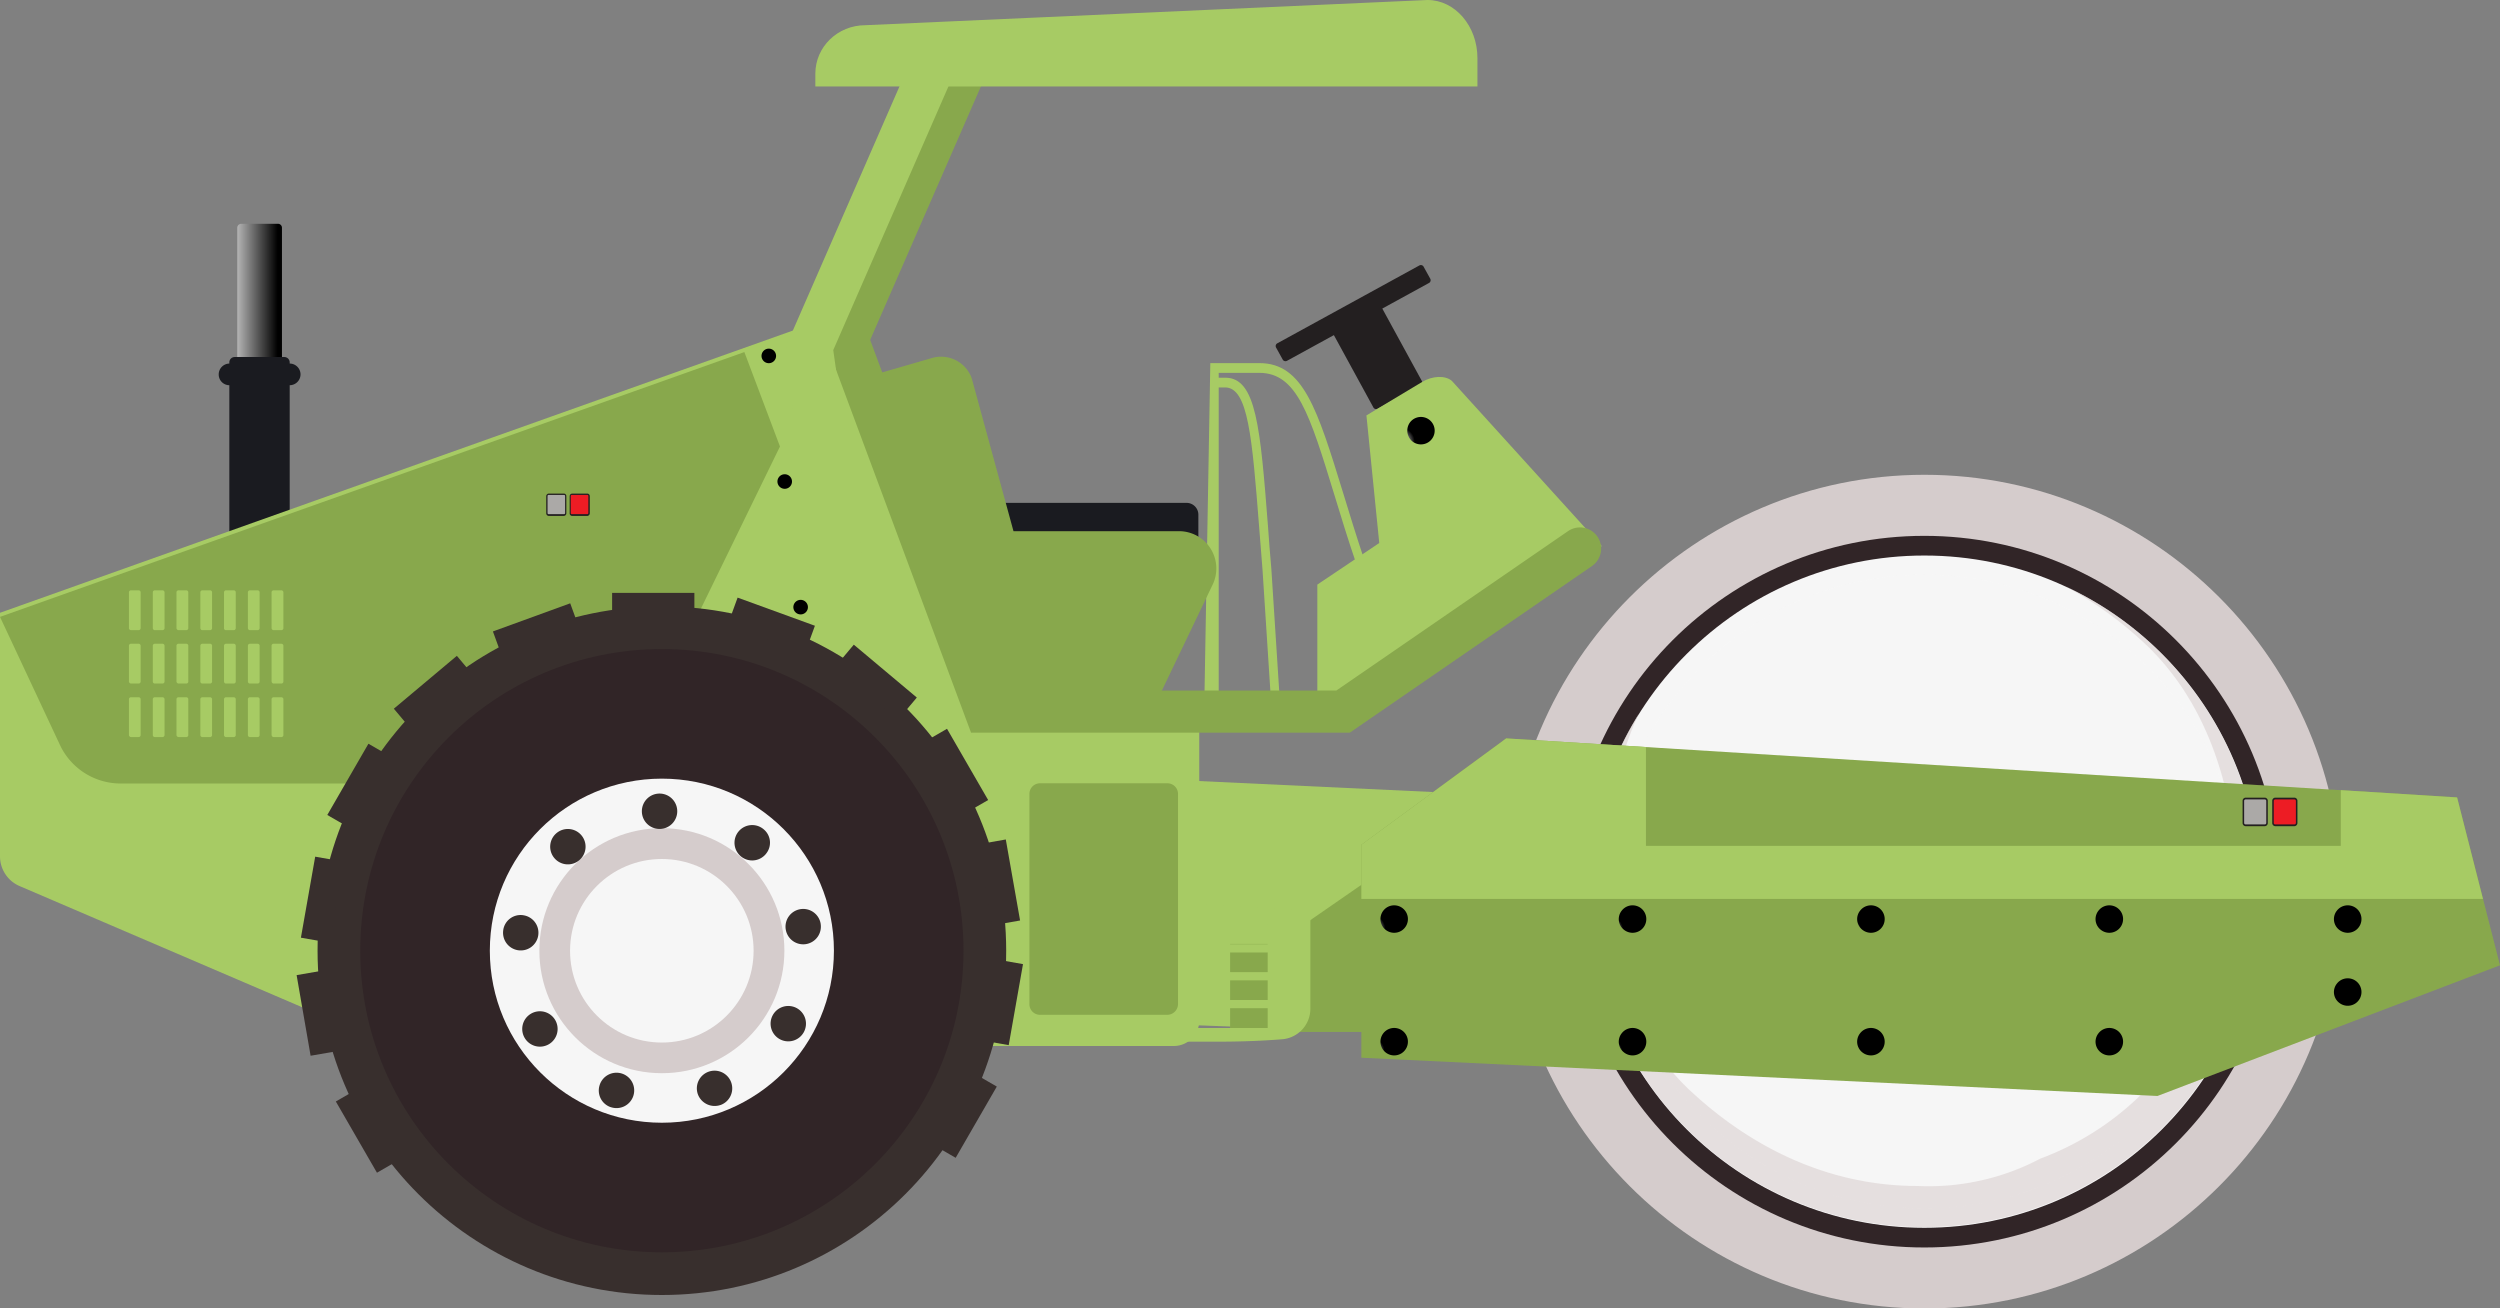 <svg id="Layer_1" data-name="Layer 1" xmlns="http://www.w3.org/2000/svg" xmlns:xlink="http://www.w3.org/1999/xlink" viewBox="0 0 1130.5 591.7"><rect x="0" y="0" width="1130.5" height="591.7" fill="#808080" stroke="none"/><defs><linearGradient id="linear-gradient" x1="443.33" y1="-390.52" x2="443.33" y2="-416.37" gradientTransform="translate(-256.08 -0.48) rotate(90)" gradientUnits="userSpaceOnUse"><stop offset="0" stop-color="#fff"/><stop offset="1"/></linearGradient><radialGradient id="radial-gradient" cx="-2098.61" cy="641.8" r="6.19" gradientTransform="matrix(-0.79, -0.61, 0.61, -0.79, -1394.37, -49.04)" xlink:href="#linear-gradient"/><radialGradient id="radial-gradient-2" cx="-2184.29" cy="707.22" r="6.19" gradientTransform="matrix(-0.79, -0.61, 0.61, -0.79, -1394.37, -49.04)" xlink:href="#linear-gradient"/><radialGradient id="radial-gradient-3" cx="-2269.97" cy="772.63" r="6.2" gradientTransform="matrix(-0.79, -0.61, 0.61, -0.79, -1394.37, -49.04)" xlink:href="#linear-gradient"/><radialGradient id="radial-gradient-4" cx="-2355.64" cy="838.04" r="6.2" gradientTransform="matrix(-0.79, -0.61, 0.61, -0.79, -1394.37, -49.04)" xlink:href="#linear-gradient"/><radialGradient id="radial-gradient-5" cx="-2441.32" cy="903.45" r="6.2" gradientTransform="matrix(-0.79, -0.61, 0.61, -0.79, -1394.37, -49.04)" xlink:href="#linear-gradient"/><radialGradient id="radial-gradient-6" cx="-1974.3" cy="824.61" r="6.2" gradientTransform="matrix(-0.79, -0.61, 0.61, -0.79, -1394.37, -49.04)" xlink:href="#linear-gradient"/><radialGradient id="radial-gradient-7" cx="-2381.23" cy="1609.99" r="3.29" gradientTransform="translate(191.8 -2398.46) rotate(-59.83) scale(0.99)" xlink:href="#linear-gradient"/><radialGradient id="radial-gradient-8" cx="-2426.72" cy="1644.72" r="3.29" gradientTransform="translate(191.8 -2398.46) rotate(-59.83) scale(0.99)" xlink:href="#linear-gradient"/><radialGradient id="radial-gradient-9" cx="-2472.22" cy="1679.45" r="3.29" gradientTransform="translate(191.8 -2398.46) rotate(-59.83) scale(0.99)" xlink:href="#linear-gradient"/><radialGradient id="radial-gradient-10" cx="-2132.32" cy="597.65" r="6.19" gradientTransform="matrix(-0.79, -0.61, 0.61, -0.79, -1394.37, -49.04)" xlink:href="#linear-gradient"/><radialGradient id="radial-gradient-11" cx="-2218" cy="663.06" r="6.2" gradientTransform="matrix(-0.79, -0.61, 0.61, -0.79, -1394.37, -49.04)" xlink:href="#linear-gradient"/><radialGradient id="radial-gradient-12" cx="-2303.69" cy="728.47" r="6.2" gradientTransform="matrix(-0.79, -0.61, 0.61, -0.79, -1394.37, -49.04)" xlink:href="#linear-gradient"/><radialGradient id="radial-gradient-13" cx="-2389.36" cy="793.88" r="6.2" gradientTransform="matrix(-0.79, -0.61, 0.61, -0.79, -1394.37, -49.04)" xlink:href="#linear-gradient"/><radialGradient id="radial-gradient-14" cx="-2461.37" cy="877.18" r="6.2" gradientTransform="matrix(-0.79, -0.61, 0.61, -0.79, -1394.37, -49.04)" xlink:href="#linear-gradient"/></defs><title>Road rollar</title><path d="M571.35,559.75h-101a5.34,5.34,0,0,1-5.3-5.3v-17.6a5.34,5.34,0,0,1,5.3-5.3h101a5.34,5.34,0,0,1,5.3,5.3v17.6A5.34,5.34,0,0,1,571.35,559.75Z" transform="translate(-34.75 -304.15)" style="fill:#1a1b20"/><circle cx="904.94" cy="707.36" r="182.2" transform="translate(-269.88 542.92) rotate(-45)" style="fill:#d5cccc"/><path d="M905,895.85c-104,0-188.5-84.6-188.5-188.5s84.6-188.5,188.5-188.5,188.5,84.6,188.5,188.5S1009,895.85,905,895.85Zm0-364.3c-96.9,0-175.8,78.9-175.8,175.8s78.9,175.8,175.8,175.8,175.8-78.9,175.8-175.8-78.9-175.8-175.8-175.8Z" transform="translate(-34.75 -304.15)" style="fill:#d5cccc"/><circle cx="870.19" cy="403.21" r="160.9" style="fill:#312527"/><circle cx="870.19" cy="403.21" r="152" style="fill:#f6f6f6"/><circle cx="904.95" cy="707.36" r="143.3" transform="translate(-269.88 542.92) rotate(-45)" style="fill:#f6f6f6;opacity:0.6;isolation:isolate"/><path d="M968.85,569.35a172.59,172.59,0,0,1,35,25.1c28.3,26,40.5,64.6,42.2,101.9a109.24,109.24,0,0,1-12.4,55.5,129.54,129.54,0,0,1-76.2,76.2,108.4,108.4,0,0,1-55.5,12.4c-39,0-73.7-16.3-101.9-42.2s-40.5-64.6-42.2-101.9a109.24,109.24,0,0,1,12.4-55.5,133,133,0,0,1,5.6-14,151.92,151.92,0,1,0,193-57.5Z" transform="translate(-34.75 -304.15)" style="fill:#dad1d1;opacity:0.6;isolation:isolate"/><path d="M639.75,621.65c.7-1.5,1.4-2.9,2.1-4.4h-28.6l-3.6-55.9c-.6-6.8-1.1-13.1-1.5-19-3.5-44.9-5.3-67.4-19.3-67.4h-3v-2.2h18.3c17.1,0,22.8,18.6,34.1,55.5,2.8,9.2,6,19.7,9.9,31.1l10.9,33.6c1-1.1,2-2.2,3.1-3.2l-10.3-31.9c-3.8-11.4-7-21.8-9.8-31-11.6-37.7-18-58.5-37.8-58.5h-22.2l-2.7,153.4H582v.3h31.6v-.3h26.2Zm-53.9-4.4V479.35h2.9c10.4,0,12.2,22.5,15.4,63.3.5,5.9,1,12.3,1.5,19l3.6,55.6Z" transform="translate(-34.75 -304.15)" style="fill:#a7cb64"/><path d="M681.05,432.05l-64.4,35.3a1.43,1.43,0,0,1-1.8-.5l-3.1-5.6a1.43,1.43,0,0,1,.5-1.8l64.4-35.3a1.43,1.43,0,0,1,1.8.5l3.1,5.6A1.43,1.43,0,0,1,681.05,432.05Z" transform="translate(-34.75 -304.15)" style="fill:#231f20"/><path d="M677.25,478.25,657.65,489a1.43,1.43,0,0,1-1.8-.5l-19.5-35.7a1.43,1.43,0,0,1,.5-1.8l19.6-10.7a1.43,1.43,0,0,1,1.8.5l19.5,35.7A1.38,1.38,0,0,1,677.25,478.25Z" transform="translate(-34.75 -304.15)" style="fill:#231f20"/><path d="M515.05,317.05l-49.7,5.9a.45.45,0,0,0-.4.3l-61.6,141,21.6,153h22l-21.5-153,61.6-141c.1-.2.2-.3.4-.3l27.7-3.3v-2.6Z" transform="translate(-34.75 -304.15)" style="fill:#88a84c"/><polygon points="732 362.1 484.8 350.5 484.8 461.6 732 470.6 732 362.1" style="fill:#a7cb64"/><path d="M691.25,476.35c-3-2.5-8.7-2.3-13.4.5L652.65,492l5.8,57.7-28,18.8v54.3l2.1,4.8,126.5-76.5Z" transform="translate(-34.75 -304.15)" style="fill:#a7cb64"/><path d="M702.75,706.35l-2.8-.3-14.9-5.3-32.5,2L611.75,731H591v39.8h111.8Z" transform="translate(-34.75 -304.15)" style="fill:#88a84c"/><path d="M627.25,715.85l-56-3.3v9.7H608v8.9h-36.7v3.7H608v8.9h-36.7v3.7H608v8.9h-36.7v3.7H608V769h-36.7v6.2h13.9c10.7,0,20.8-.4,29.4-1.1a13.86,13.86,0,0,0,12.7-13.9v-44.3Z" transform="translate(-34.75 -304.15)" style="fill:#a7cb64"/><path d="M142.05,478.55v-71.4a1.79,1.79,0,0,1,1.78-1.8h16.62a1.79,1.79,0,0,1,1.8,1.78v71.42a1.79,1.79,0,0,1-1.78,1.8H143.85a1.79,1.79,0,0,1-1.8-1.78Z" transform="translate(-34.75 -304.15)" style="fill:url(#linear-gradient)"/><path d="M138.45,564.75V468a2.43,2.43,0,0,1,2.4-2.4h22.5a2.43,2.43,0,0,1,2.4,2.4v96.8a2.43,2.43,0,0,1-2.4,2.4h-22.5A2.43,2.43,0,0,1,138.45,564.75Z" transform="translate(-34.75 -304.15)" style="fill:#1a1b20"/><path d="M133.65,473.45h0a4.92,4.92,0,0,1,4.9-4.9h27.2a4.92,4.92,0,0,1,4.9,4.9h0a4.92,4.92,0,0,1-4.9,4.9h-27.2a4.84,4.84,0,0,1-4.9-4.78Z" transform="translate(-34.75 -304.15)" style="fill:#1a1b20"/><path d="M419.65,444.25l-384.9,137v110.1a14.65,14.65,0,0,0,8.9,13.5l168.6,72.3h353.3a11.5,11.5,0,0,0,11.5-11.5h0V622H469.25Z" transform="translate(-34.75 -304.15)" style="fill:#a7cb64"/><polygon points="615.6 478.3 615.6 382 681.1 333.9 1111.1 360.6 1130.5 436.5 975.6 495.6 615.6 478.3" style="fill:#88a84c"/><polygon points="1111.1 360.6 1058.5 357.3 1058.5 382.5 744.3 382.5 744.3 337.8 681.1 333.9 615.6 382 615.6 406.5 1122.8 406.5 1111.1 360.6" style="fill:#a7cb64"/><path d="M371.35,463.35l16.1,42.7-74.3,152.4H89.35A30.3,30.3,0,0,1,61.85,641l-27.1-57.9" transform="translate(-34.75 -304.15)" style="fill:#88a84c"/><rect x="556.6" y="13.7" width="8.7" height="1.8" style="fill:#faaa28"/><rect x="556.6" y="15.5" width="8.7" height="4.1" style="fill:#faaa28"/><rect x="464.9" y="15.5" width="91.7" height="4.1" style="fill:#faaa28"/><path d="M567.85,544.35h-74.8l-18.9-69.2a14.74,14.74,0,0,0-18-9.1l-32.8,9.5,50.1,146.3h84.1l25.4-53a16.87,16.87,0,0,0-15.1-24.5Z" transform="translate(-34.75 -304.15)" style="fill:#88a84c"/><path d="M292.55,536.25a.83.83,0,0,0,.74.9h7a.88.88,0,0,0,.8-.9v-7.7a.83.83,0,0,0-.74-.9h-7a.88.88,0,0,0-.8.9Z" transform="translate(-34.75 -304.15)" style="fill:#ed1c24"/><path d="M292.35,536.25v-7.7a1.2,1.2,0,0,1,1.1-1.2h6.9a1.13,1.13,0,0,1,1.1,1.16v7.74a1.2,1.2,0,0,1-1.1,1.2h-6.9a1.13,1.13,0,0,1-1.1-1.16Zm1-8.3a.47.47,0,0,0-.5.44v7.76a.47.47,0,0,0,.44.5h7a.47.47,0,0,0,.5-.44v-7.76a.47.47,0,0,0-.44-.5h-7Z" transform="translate(-34.75 -304.15)" style="fill:#231f20"/><path d="M282.05,536.25a.83.83,0,0,0,.74.9h7a.88.88,0,0,0,.8-.9v-7.7a.83.83,0,0,0-.74-.9h-7a.88.88,0,0,0-.8.9Z" transform="translate(-34.75 -304.15)" style="fill:#aba9a7"/><path d="M281.75,536.25v-7.7a1.2,1.2,0,0,1,1.1-1.2h6.9a1.13,1.13,0,0,1,1.1,1.16v7.74a1.2,1.2,0,0,1-1.1,1.2h-6.9A1.2,1.2,0,0,1,281.75,536.25Zm1.1-8.3a.47.47,0,0,0-.5.44v7.76a.47.47,0,0,0,.44.5h7a.47.47,0,0,0,.5-.44v-7.76a.47.47,0,0,0-.44-.5h-7Z" transform="translate(-34.75 -304.15)" style="fill:#231f20"/><path d="M1062.55,676.25a1,1,0,0,0,.9,1.09h8.9a1.1,1.1,0,0,0,1-1.1v-9.9a1,1,0,0,0-.89-1.1h-8.91a1.1,1.1,0,0,0-1,1.1Z" transform="translate(-34.75 -304.15)" style="fill:#ed1c24"/><path d="M1062.25,676.25v-9.9a1.43,1.43,0,0,1,1.3-1.5h8.8a1.43,1.43,0,0,1,1.3,1.5v9.9a1.43,1.43,0,0,1-1.3,1.5h-8.8A1.43,1.43,0,0,1,1062.25,676.25Zm1.3-10.6a.67.67,0,0,0-.6.7v9.9a.67.67,0,0,0,.6.7h8.8a.67.67,0,0,0,.6-.7v-9.9a.67.67,0,0,0-.6-.7Z" transform="translate(-34.75 -304.15)" style="fill:#231f20"/><path d="M1049.15,676.25a1,1,0,0,0,.9,1.09h8.9a1.1,1.1,0,0,0,1-1.1v-9.9a1,1,0,0,0-.89-1.1h-8.91a1.1,1.1,0,0,0-1,1.1Z" transform="translate(-34.75 -304.15)" style="fill:#aba9a7"/><path d="M1048.85,676.25v-9.9a1.43,1.43,0,0,1,1.3-1.5h8.8a1.43,1.43,0,0,1,1.3,1.5v9.9a1.43,1.43,0,0,1-1.3,1.5h-8.8A1.43,1.43,0,0,1,1048.85,676.25Zm1.3-10.6a.67.67,0,0,0-.6.7v9.9a.67.67,0,0,0,.6.7h8.8a.67.67,0,0,0,.6-.7v-9.9a.67.67,0,0,0-.6-.7Z" transform="translate(-34.75 -304.15)" style="fill:#231f20"/><path d="M645.15,635.45H473.85L403.75,447a9.59,9.59,0,0,1,18-6.6l65.4,176h151.9l104.8-72.1a9.57,9.57,0,0,1,11,15.66l-.2.14Z" transform="translate(-34.75 -304.15)" style="fill:#88a84c"/><path d="M501.15,315.15l-49.7,5.9a.45.45,0,0,0-.4.3l-59.7,136.7a16.6,16.6,0,0,0-1.2,9.1l20.9,148.3h22l-21.5-153,61.6-141c.1-.2.2-.3.4-.3l27.7-3.3v-2.7Z" transform="translate(-34.75 -304.15)" style="fill:#a7cb64"/><path d="M403.45,343.25v-5.8c0-12.1,10.1-21.9,22.6-21.9l254.2-11.4c12.5,0,22.6,11.8,22.6,26.3v12.8Z" transform="translate(-34.75 -304.15)" style="fill:#a7cb64"/><path d="M157.55,588.15V572a.9.9,0,0,1,.9-.9H162a.9.9,0,0,1,.9.9v16.2a.9.9,0,0,1-.9.9h-3.5C158,589.15,157.55,588.65,157.55,588.15Z" transform="translate(-34.75 -304.15)" style="fill:#a7cb64"/><path d="M146.85,588.15V572a.9.9,0,0,1,.9-.9h3.5a.9.9,0,0,1,.9.9v16.2a.9.9,0,0,1-.9.9h-3.5C147.25,589.15,146.85,588.65,146.85,588.15Z" transform="translate(-34.75 -304.15)" style="fill:#a7cb64"/><path d="M136.05,588.15V572a.9.9,0,0,1,.9-.9h3.5a.9.9,0,0,1,.9.9v16.2a.9.9,0,0,1-.9.9h-3.4a.86.86,0,0,1-1-.73A1,1,0,0,1,136.05,588.15Z" transform="translate(-34.75 -304.15)" style="fill:#a7cb64"/><path d="M125.35,588.15V572a.9.9,0,0,1,.9-.9h3.5a.9.9,0,0,1,.9.9v16.2a.9.9,0,0,1-.9.9h-3.5C125.75,589.15,125.35,588.65,125.35,588.15Z" transform="translate(-34.75 -304.15)" style="fill:#a7cb64"/><path d="M114.55,588.15V572a.9.9,0,0,1,.9-.9H119a.9.9,0,0,1,.9.9v16.2a.9.9,0,0,1-.9.9h-3.5C115.05,589.15,114.55,588.65,114.55,588.15Z" transform="translate(-34.75 -304.15)" style="fill:#a7cb64"/><path d="M103.85,588.15V572a.9.9,0,0,1,.9-.9h3.5a.9.9,0,0,1,.9.9v16.2a.9.9,0,0,1-.9.9h-3.5C104.25,589.15,103.85,588.65,103.85,588.15Z" transform="translate(-34.75 -304.15)" style="fill:#a7cb64"/><path d="M93.05,588.15V572a.9.9,0,0,1,.9-.9h3.5a.9.9,0,0,1,.9.9v16.2a.9.9,0,0,1-.9.9h-3.4a.93.93,0,0,1-1-.84Z" transform="translate(-34.75 -304.15)" style="fill:#a7cb64"/><path d="M157.55,612.35v-16.2a.9.9,0,0,1,.9-.9H162a.9.9,0,0,1,.9.9h0v16.2a.9.9,0,0,1-.9.9h-3.5a.9.9,0,0,1-.9-.9Z" transform="translate(-34.75 -304.15)" style="fill:#a7cb64"/><path d="M146.85,612.35v-16.2a.9.9,0,0,1,.9-.9h3.5a.9.9,0,0,1,.9.9h0v16.2a.9.9,0,0,1-.9.9h-3.5a.9.9,0,0,1-.9-.9Z" transform="translate(-34.75 -304.15)" style="fill:#a7cb64"/><path d="M136.05,612.35v-16.2a.9.9,0,0,1,.9-.9h3.5a.9.9,0,0,1,.9.9h0v16.2a.9.9,0,0,1-.9.9h-3.4a.93.93,0,0,1-1-.84Z" transform="translate(-34.75 -304.15)" style="fill:#a7cb64"/><path d="M125.35,612.35v-16.2a.9.9,0,0,1,.9-.9h3.5a.9.9,0,0,1,.9.9h0v16.2a.9.9,0,0,1-.9.9h-3.5a.9.9,0,0,1-.9-.9Z" transform="translate(-34.75 -304.15)" style="fill:#a7cb64"/><path d="M114.55,612.35v-16.2a.9.9,0,0,1,.9-.9H119a.9.9,0,0,1,.9.9h0v16.2a.9.9,0,0,1-.9.9h-3.5A1,1,0,0,1,114.55,612.35Z" transform="translate(-34.75 -304.15)" style="fill:#a7cb64"/><path d="M103.85,612.35v-16.2a.9.9,0,0,1,.9-.9h3.5a.9.9,0,0,1,.9.9h0v16.2a.9.9,0,0,1-.9.9h-3.5a.9.9,0,0,1-.9-.9Z" transform="translate(-34.75 -304.15)" style="fill:#a7cb64"/><path d="M93.05,612.35v-16.2a.9.9,0,0,1,.9-.9h3.5a.9.9,0,0,1,.9.9h0v16.2a.9.9,0,0,1-.9.9h-3.4A1,1,0,0,1,93.05,612.35Z" transform="translate(-34.75 -304.15)" style="fill:#a7cb64"/><path d="M157.55,636.55v-16.2a.9.9,0,0,1,.9-.9H162a.9.9,0,0,1,.9.9h0v16.2a.9.9,0,0,1-.9.9h-3.5a.9.9,0,0,1-.9-.9Z" transform="translate(-34.75 -304.15)" style="fill:#a7cb64"/><path d="M146.85,636.55v-16.2a.9.9,0,0,1,.9-.9h3.5a.9.9,0,0,1,.9.9h0v16.2a.9.9,0,0,1-.9.9h-3.5a.9.9,0,0,1-.9-.9Z" transform="translate(-34.75 -304.15)" style="fill:#a7cb64"/><path d="M136.05,636.55v-16.2a.9.9,0,0,1,.9-.9h3.5a.9.9,0,0,1,.9.9h0v16.2a.9.9,0,0,1-.9.9h-3.4a.93.93,0,0,1-1-.84Z" transform="translate(-34.75 -304.15)" style="fill:#a7cb64"/><path d="M125.35,636.55v-16.2a.9.9,0,0,1,.9-.9h3.5a.9.9,0,0,1,.9.9h0v16.2a.9.9,0,0,1-.9.9h-3.5a.9.9,0,0,1-.9-.9Z" transform="translate(-34.75 -304.15)" style="fill:#a7cb64"/><path d="M114.55,636.55v-16.2a.9.9,0,0,1,.9-.9H119a.9.9,0,0,1,.9.9h0v16.2a.9.9,0,0,1-.9.9h-3.5A1,1,0,0,1,114.55,636.55Z" transform="translate(-34.75 -304.15)" style="fill:#a7cb64"/><path d="M103.85,636.55v-16.2a.9.9,0,0,1,.9-.9h3.5a.9.9,0,0,1,.9.9h0v16.2a.9.9,0,0,1-.9.9h-3.5a.9.9,0,0,1-.9-.9Z" transform="translate(-34.75 -304.15)" style="fill:#a7cb64"/><path d="M93.05,636.55v-16.2a.9.9,0,0,1,.9-.9h3.5a.9.9,0,0,1,.9.9h0v16.2a.9.9,0,0,1-.9.9h-3.4A1,1,0,0,1,93.05,636.55Z" transform="translate(-34.75 -304.15)" style="fill:#a7cb64"/><path d="M660.25,716a6.21,6.21,0,1,1,1.2,8.7A6.21,6.21,0,0,1,660.25,716Z" transform="translate(-34.75 -304.15)" style="fill:url(#radial-gradient)"/><path d="M768.05,716a6.21,6.21,0,1,1,1.2,8.7,6.12,6.12,0,0,1-1.3-8.57Z" transform="translate(-34.75 -304.15)" style="fill:url(#radial-gradient-2)"/><path d="M875.85,716a6.21,6.21,0,1,1,1.2,8.7,6.12,6.12,0,0,1-1.3-8.57Z" transform="translate(-34.75 -304.15)" style="fill:url(#radial-gradient-3)"/><path d="M983.65,716a6.21,6.21,0,1,1,1.2,8.7,6.12,6.12,0,0,1-1.3-8.57Z" transform="translate(-34.75 -304.15)" style="fill:url(#radial-gradient-4)"/><path d="M1091.45,716a6.21,6.21,0,1,1,1.2,8.7,6.12,6.12,0,0,1-1.3-8.57Z" transform="translate(-34.75 -304.15)" style="fill:url(#radial-gradient-5)"/><path d="M672.35,495.15a6.21,6.21,0,1,1,1.2,8.7A6.32,6.32,0,0,1,672.35,495.15Z" transform="translate(-34.75 -304.15)" style="fill:url(#radial-gradient-6)"/><path d="M384.05,462.25a3.29,3.29,0,1,1-4.5,1.2,3.29,3.29,0,0,1,4.5-1.2Z" transform="translate(-34.75 -304.15)" style="fill:url(#radial-gradient-7)"/><path d="M391.25,519.05a3.29,3.29,0,1,1-4.5,1.2,3.29,3.29,0,0,1,4.5-1.2Z" transform="translate(-34.75 -304.15)" style="fill:url(#radial-gradient-8)"/><path d="M398.45,575.85a3.29,3.29,0,1,1-4.5,1.2,3.29,3.29,0,0,1,4.5-1.2Z" transform="translate(-34.75 -304.15)" style="fill:url(#radial-gradient-9)"/><path d="M660.25,771.45a6.21,6.21,0,1,1,1.2,8.7A6.21,6.21,0,0,1,660.25,771.45Z" transform="translate(-34.75 -304.15)" style="fill:url(#radial-gradient-10)"/><path d="M768.05,771.45a6.21,6.21,0,1,1,1.2,8.7,6.12,6.12,0,0,1-1.3-8.57Z" transform="translate(-34.75 -304.15)" style="fill:url(#radial-gradient-11)"/><path d="M875.85,771.45a6.21,6.21,0,1,1,1.2,8.7,6.12,6.12,0,0,1-1.3-8.57Z" transform="translate(-34.75 -304.15)" style="fill:url(#radial-gradient-12)"/><path d="M983.65,771.45a6.21,6.21,0,1,1,1.2,8.7,6.12,6.12,0,0,1-1.3-8.57Z" transform="translate(-34.75 -304.15)" style="fill:url(#radial-gradient-13)"/><path d="M1091.45,749a6.21,6.21,0,1,1,1.2,8.7,6.12,6.12,0,0,1-1.3-8.57Z" transform="translate(-34.75 -304.15)" style="fill:url(#radial-gradient-14)"/><circle cx="299.3" cy="429.9" r="155.7" style="fill:#382f2d"/><circle cx="299.3" cy="429.9" r="136.4" style="fill:#312527"/><circle cx="299.3" cy="429.9" r="77.8" style="fill:#f6f6f6"/><circle cx="299.3" cy="429.9" r="55.4" style="fill:#d5cccc"/><circle cx="299.28" cy="429.94" r="41.5" style="fill:#f6f6f6"/><rect x="276.8" y="268.1" width="37.2" height="13" style="fill:#382f2d"/><rect x="258.74" y="582.94" width="37.2" height="13" transform="translate(-219.62 -173.75) rotate(-20)" style="fill:#382f2d"/><rect x="212.67" y="611.15" width="37.2" height="13" transform="translate(-377.66 -10.99) rotate(-40)" style="fill:#382f2d"/><rect x="179.08" y="653.32" width="37.2" height="13" transform="translate(-507.33 196.96) rotate(-60)" style="fill:#382f2d"/><rect x="161.85" y="704.48" width="37.2" height="13" transform="translate(-585.81 461.08) rotate(-80)" style="fill:#382f2d"/><rect x="171.96" y="743.72" width="12.93" height="37" transform="translate(-162.4 -262.44) rotate(-9.84)" style="fill:#382f2d"/><rect x="195.04" y="796.5" width="13" height="37.2" transform="translate(-415.3 -94.18) rotate(-30)" style="fill:#382f2d"/><rect x="451.97" y="801.86" width="37.2" height="13" transform="translate(-499.52 507.55) rotate(-60)" style="fill:#382f2d"/><rect x="469.12" y="750.81" width="37.2" height="13" transform="translate(-377.53 801.97) rotate(-80)" style="fill:#382f2d"/><rect x="479.9" y="684.6" width="13" height="37.2" transform="translate(-149.47 -209) rotate(-10)" style="fill:#382f2d"/><rect x="460.16" y="634.46" width="13" height="37.2" transform="translate(-298.76 16.68) rotate(-30)" style="fill:#382f2d"/><rect x="424.4" y="594" width="13" height="37.2" transform="translate(-350.1 244.77) rotate(-50)" style="fill:#382f2d"/><rect x="377.05" y="568.26" width="13" height="37.2" transform="translate(-333.85 442.41) rotate(-70)" style="fill:#382f2d"/><path d="M341,671a8,8,0,1,1-8-8A8,8,0,0,1,341,671Z" transform="translate(-34.75 -304.15)" style="fill:#382f2d"/><path d="M297.65,681.85a8,8,0,1,1-11.27-.94l.07-.06A8,8,0,0,1,297.65,681.85Z" transform="translate(-34.75 -304.15)" style="fill:#382f2d"/><path d="M271.55,718.05a8,8,0,1,1-9.21,6.57v-.07a7.93,7.93,0,0,1,9.11-6.52Z" transform="translate(-34.75 -304.15)" style="fill:#382f2d"/><path d="M274.85,762.55A8,8,0,1,1,272,773.49l0,0A8,8,0,0,1,274.85,762.55Z" transform="translate(-34.75 -304.15)" style="fill:#382f2d"/><path d="M306,794.55a8,8,0,1,1,4.85,10.22l-.05,0a7.94,7.94,0,0,1-4.82-10.14Z" transform="translate(-34.75 -304.15)" style="fill:#382f2d"/><path d="M350.35,799.05a8,8,0,1,1,10.25,4.78l-.05,0A8.1,8.1,0,0,1,350.35,799.05Z" transform="translate(-34.75 -304.15)" style="fill:#382f2d"/><path d="M387.25,774A8,8,0,1,1,398.17,771l0,0A8,8,0,0,1,387.25,774Z" transform="translate(-34.75 -304.15)" style="fill:#382f2d"/><path d="M399.35,731.05a8,8,0,1,1,6.49-9.27v.07A8,8,0,0,1,399.35,731.05Z" transform="translate(-34.75 -304.15)" style="fill:#382f2d"/><path d="M381.05,690.35A8,8,0,1,1,380,679.09l.07.06a7.85,7.85,0,0,1,1.13,11C381.14,690.25,381.09,690.3,381.05,690.35Z" transform="translate(-34.75 -304.15)" style="fill:#382f2d"/><path d="M562.55,763.05h-57.5a4.8,4.8,0,0,1-4.8-4.8v-95.1a4.8,4.8,0,0,1,4.8-4.8h57.6a4.8,4.8,0,0,1,4.8,4.8v95.1A4.89,4.89,0,0,1,562.55,763.05Z" transform="translate(-34.75 -304.15)" style="fill:#88a84c"/></svg>